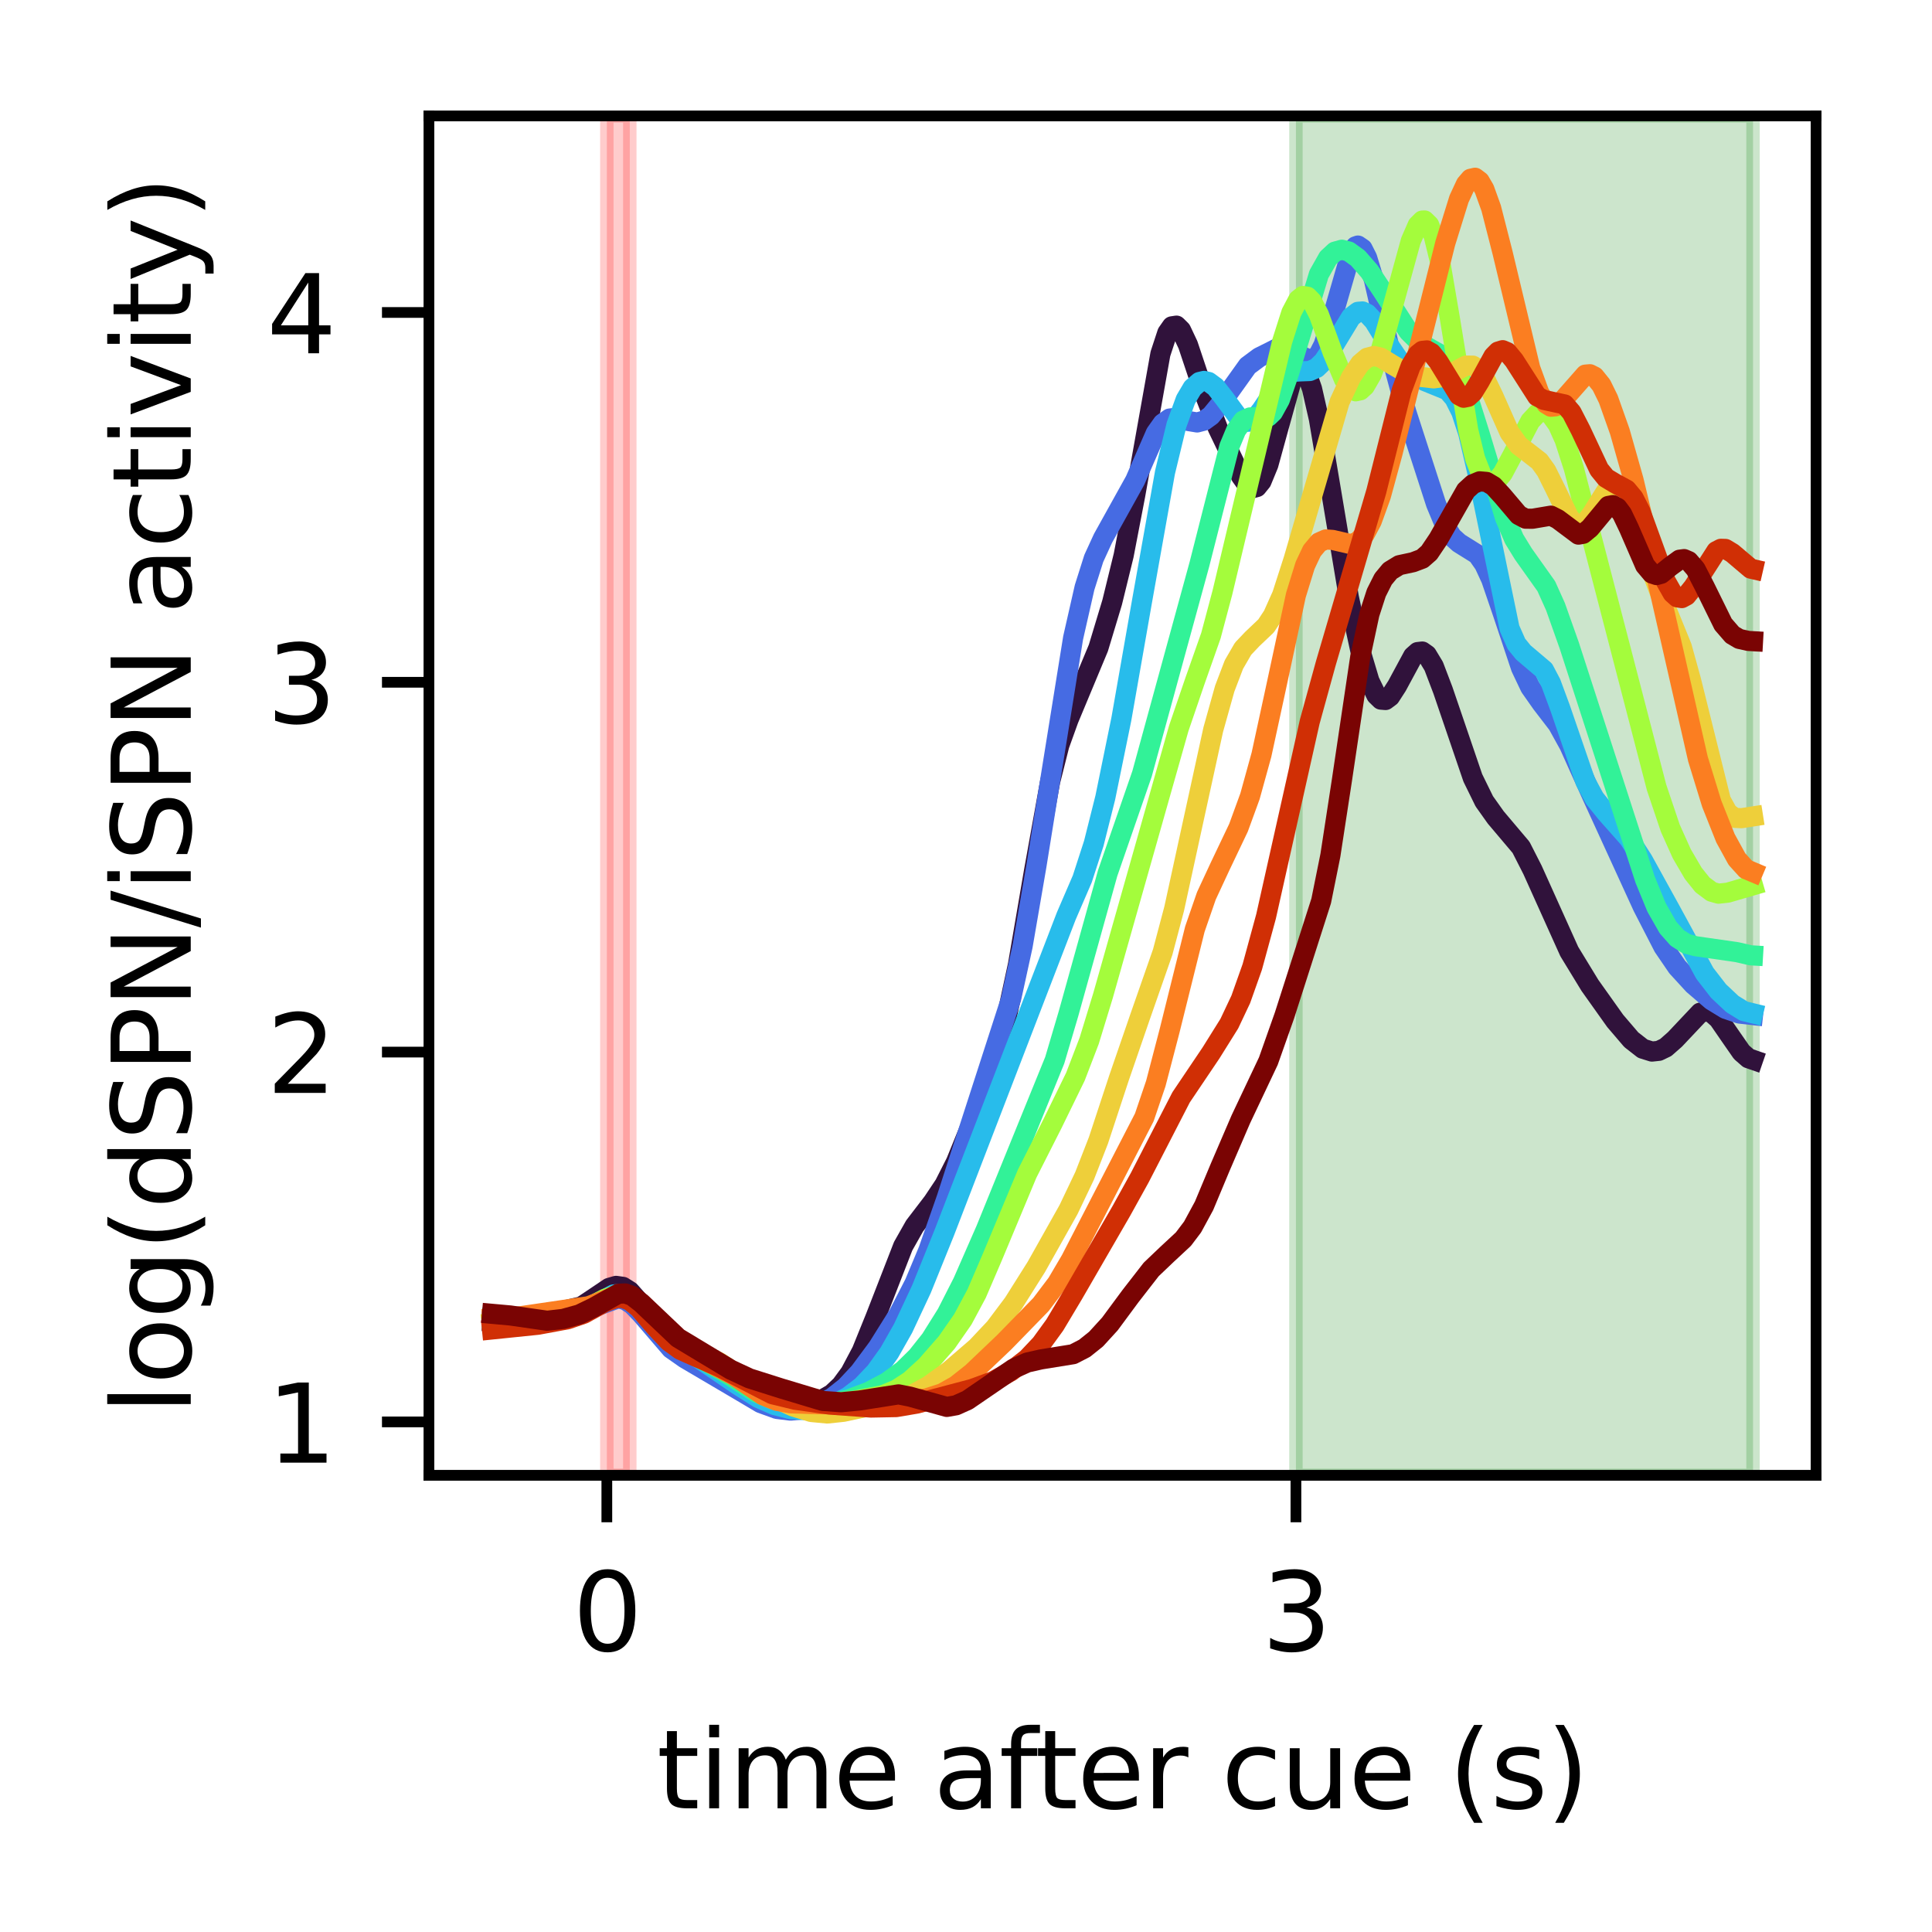 <?xml version="1.0" encoding="utf-8" standalone="no"?>
<!DOCTYPE svg PUBLIC "-//W3C//DTD SVG 1.1//EN"
  "http://www.w3.org/Graphics/SVG/1.1/DTD/svg11.dtd">
<svg xmlns:xlink="http://www.w3.org/1999/xlink" width="144pt" height="144pt" viewBox="0 0 144 144" xmlns="http://www.w3.org/2000/svg" version="1.1">
 <defs>
  <style type="text/css">*{stroke-linejoin: round; stroke-linecap: butt}</style>
 </defs>
 <g id="figure_1">
  <g id="patch_1">
   <path d="M 0 144 
L 144 144 
L 144 0 
L 0 0 
z
" style="fill: #ffffff"/>
  </g>
  <g id="axes_1">
   <g id="patch_2">
    <path d="M 31.97 109.96 
L 135.36 109.96 
L 135.36 8.64 
L 31.97 8.64 
z
" style="fill: #ffffff"/>
   </g>
   <g id="patch_3">
    <path d="M 45.23 109.96 
L 46.942 109.96 
L 46.942 8.64 
L 45.23 8.64 
z
" clip-path="url(#p3ec8c1938f)" style="fill: #ff0000; opacity: 0.2; stroke: #ff0000; stroke-linejoin: miter"/>
   </g>
   <g id="patch_4">
    <path d="M 96.591 109.96 
L 130.66 109.96 
L 130.66 8.64 
L 96.591 8.64 
z
" clip-path="url(#p3ec8c1938f)" style="fill: #008000; opacity: 0.2; stroke: #008000; stroke-linejoin: miter"/>
   </g>
   <g id="matplotlib.axis_1">
    <g id="xtick_1">
     <g id="line2d_1">
      <defs>
       <path id="m1354b259aa" d="M 0 0 
L 0 3.5 
" style="stroke: #000000; stroke-width: 0.8"/>
      </defs>
      <g>
       <use xlink:href="#m1354b259aa" x="45.23" y="109.96" style="stroke: #000000; stroke-width: 0.8"/>
      </g>
     </g>
     <g id="text_1">
      <!-- 0 -->
      <g transform="translate(42.685 123.039) scale(0.08 -0.08)">
       <defs>
        <path id="DejaVuSans-30" d="M 2034 4250 
Q 1547 4250 1301 3770 
Q 1056 3291 1056 2328 
Q 1056 1369 1301 889 
Q 1547 409 2034 409 
Q 2525 409 2770 889 
Q 3016 1369 3016 2328 
Q 3016 3291 2770 3770 
Q 2525 4250 2034 4250 
z
M 2034 4750 
Q 2819 4750 3233 4129 
Q 3647 3509 3647 2328 
Q 3647 1150 3233 529 
Q 2819 -91 2034 -91 
Q 1250 -91 836 529 
Q 422 1150 422 2328 
Q 422 3509 836 4129 
Q 1250 4750 2034 4750 
z
" transform="scale(0.016)"/>
       </defs>
       <use xlink:href="#DejaVuSans-30"/>
      </g>
     </g>
    </g>
    <g id="xtick_2">
     <g id="line2d_2">
      <g>
       <use xlink:href="#m1354b259aa" x="96.591" y="109.96" style="stroke: #000000; stroke-width: 0.8"/>
      </g>
     </g>
     <g id="text_2">
      <!-- 3 -->
      <g transform="translate(94.046 123.039) scale(0.08 -0.08)">
       <defs>
        <path id="DejaVuSans-33" d="M 2597 2516 
Q 3050 2419 3304 2112 
Q 3559 1806 3559 1356 
Q 3559 666 3084 287 
Q 2609 -91 1734 -91 
Q 1441 -91 1130 -33 
Q 819 25 488 141 
L 488 750 
Q 750 597 1062 519 
Q 1375 441 1716 441 
Q 2309 441 2620 675 
Q 2931 909 2931 1356 
Q 2931 1769 2642 2001 
Q 2353 2234 1838 2234 
L 1294 2234 
L 1294 2753 
L 1863 2753 
Q 2328 2753 2575 2939 
Q 2822 3125 2822 3475 
Q 2822 3834 2567 4026 
Q 2313 4219 1838 4219 
Q 1578 4219 1281 4162 
Q 984 4106 628 3988 
L 628 4550 
Q 988 4650 1302 4700 
Q 1616 4750 1894 4750 
Q 2613 4750 3031 4423 
Q 3450 4097 3450 3541 
Q 3450 3153 3228 2886 
Q 3006 2619 2597 2516 
z
" transform="scale(0.016)"/>
       </defs>
       <use xlink:href="#DejaVuSans-33"/>
      </g>
     </g>
    </g>
    <g id="text_3">
     <!-- time after cue (s) -->
     <g transform="translate(48.951 134.781) scale(0.08 -0.08)">
      <defs>
       <path id="DejaVuSans-74" d="M 1172 4494 
L 1172 3500 
L 2356 3500 
L 2356 3053 
L 1172 3053 
L 1172 1153 
Q 1172 725 1289 603 
Q 1406 481 1766 481 
L 2356 481 
L 2356 0 
L 1766 0 
Q 1100 0 847 248 
Q 594 497 594 1153 
L 594 3053 
L 172 3053 
L 172 3500 
L 594 3500 
L 594 4494 
L 1172 4494 
z
" transform="scale(0.016)"/>
       <path id="DejaVuSans-69" d="M 603 3500 
L 1178 3500 
L 1178 0 
L 603 0 
L 603 3500 
z
M 603 4863 
L 1178 4863 
L 1178 4134 
L 603 4134 
L 603 4863 
z
" transform="scale(0.016)"/>
       <path id="DejaVuSans-6d" d="M 3328 2828 
Q 3544 3216 3844 3400 
Q 4144 3584 4550 3584 
Q 5097 3584 5394 3201 
Q 5691 2819 5691 2113 
L 5691 0 
L 5113 0 
L 5113 2094 
Q 5113 2597 4934 2840 
Q 4756 3084 4391 3084 
Q 3944 3084 3684 2787 
Q 3425 2491 3425 1978 
L 3425 0 
L 2847 0 
L 2847 2094 
Q 2847 2600 2669 2842 
Q 2491 3084 2119 3084 
Q 1678 3084 1418 2786 
Q 1159 2488 1159 1978 
L 1159 0 
L 581 0 
L 581 3500 
L 1159 3500 
L 1159 2956 
Q 1356 3278 1631 3431 
Q 1906 3584 2284 3584 
Q 2666 3584 2933 3390 
Q 3200 3197 3328 2828 
z
" transform="scale(0.016)"/>
       <path id="DejaVuSans-65" d="M 3597 1894 
L 3597 1613 
L 953 1613 
Q 991 1019 1311 708 
Q 1631 397 2203 397 
Q 2534 397 2845 478 
Q 3156 559 3463 722 
L 3463 178 
Q 3153 47 2828 -22 
Q 2503 -91 2169 -91 
Q 1331 -91 842 396 
Q 353 884 353 1716 
Q 353 2575 817 3079 
Q 1281 3584 2069 3584 
Q 2775 3584 3186 3129 
Q 3597 2675 3597 1894 
z
M 3022 2063 
Q 3016 2534 2758 2815 
Q 2500 3097 2075 3097 
Q 1594 3097 1305 2825 
Q 1016 2553 972 2059 
L 3022 2063 
z
" transform="scale(0.016)"/>
       <path id="DejaVuSans-20" transform="scale(0.016)"/>
       <path id="DejaVuSans-61" d="M 2194 1759 
Q 1497 1759 1228 1600 
Q 959 1441 959 1056 
Q 959 750 1161 570 
Q 1363 391 1709 391 
Q 2188 391 2477 730 
Q 2766 1069 2766 1631 
L 2766 1759 
L 2194 1759 
z
M 3341 1997 
L 3341 0 
L 2766 0 
L 2766 531 
Q 2569 213 2275 61 
Q 1981 -91 1556 -91 
Q 1019 -91 701 211 
Q 384 513 384 1019 
Q 384 1609 779 1909 
Q 1175 2209 1959 2209 
L 2766 2209 
L 2766 2266 
Q 2766 2663 2505 2880 
Q 2244 3097 1772 3097 
Q 1472 3097 1187 3025 
Q 903 2953 641 2809 
L 641 3341 
Q 956 3463 1253 3523 
Q 1550 3584 1831 3584 
Q 2591 3584 2966 3190 
Q 3341 2797 3341 1997 
z
" transform="scale(0.016)"/>
       <path id="DejaVuSans-66" d="M 2375 4863 
L 2375 4384 
L 1825 4384 
Q 1516 4384 1395 4259 
Q 1275 4134 1275 3809 
L 1275 3500 
L 2222 3500 
L 2222 3053 
L 1275 3053 
L 1275 0 
L 697 0 
L 697 3053 
L 147 3053 
L 147 3500 
L 697 3500 
L 697 3744 
Q 697 4328 969 4595 
Q 1241 4863 1831 4863 
L 2375 4863 
z
" transform="scale(0.016)"/>
       <path id="DejaVuSans-72" d="M 2631 2963 
Q 2534 3019 2420 3045 
Q 2306 3072 2169 3072 
Q 1681 3072 1420 2755 
Q 1159 2438 1159 1844 
L 1159 0 
L 581 0 
L 581 3500 
L 1159 3500 
L 1159 2956 
Q 1341 3275 1631 3429 
Q 1922 3584 2338 3584 
Q 2397 3584 2469 3576 
Q 2541 3569 2628 3553 
L 2631 2963 
z
" transform="scale(0.016)"/>
       <path id="DejaVuSans-63" d="M 3122 3366 
L 3122 2828 
Q 2878 2963 2633 3030 
Q 2388 3097 2138 3097 
Q 1578 3097 1268 2742 
Q 959 2388 959 1747 
Q 959 1106 1268 751 
Q 1578 397 2138 397 
Q 2388 397 2633 464 
Q 2878 531 3122 666 
L 3122 134 
Q 2881 22 2623 -34 
Q 2366 -91 2075 -91 
Q 1284 -91 818 406 
Q 353 903 353 1747 
Q 353 2603 823 3093 
Q 1294 3584 2113 3584 
Q 2378 3584 2631 3529 
Q 2884 3475 3122 3366 
z
" transform="scale(0.016)"/>
       <path id="DejaVuSans-75" d="M 544 1381 
L 544 3500 
L 1119 3500 
L 1119 1403 
Q 1119 906 1312 657 
Q 1506 409 1894 409 
Q 2359 409 2629 706 
Q 2900 1003 2900 1516 
L 2900 3500 
L 3475 3500 
L 3475 0 
L 2900 0 
L 2900 538 
Q 2691 219 2414 64 
Q 2138 -91 1772 -91 
Q 1169 -91 856 284 
Q 544 659 544 1381 
z
M 1991 3584 
L 1991 3584 
z
" transform="scale(0.016)"/>
       <path id="DejaVuSans-28" d="M 1984 4856 
Q 1566 4138 1362 3434 
Q 1159 2731 1159 2009 
Q 1159 1288 1364 580 
Q 1569 -128 1984 -844 
L 1484 -844 
Q 1016 -109 783 600 
Q 550 1309 550 2009 
Q 550 2706 781 3412 
Q 1013 4119 1484 4856 
L 1984 4856 
z
" transform="scale(0.016)"/>
       <path id="DejaVuSans-73" d="M 2834 3397 
L 2834 2853 
Q 2591 2978 2328 3040 
Q 2066 3103 1784 3103 
Q 1356 3103 1142 2972 
Q 928 2841 928 2578 
Q 928 2378 1081 2264 
Q 1234 2150 1697 2047 
L 1894 2003 
Q 2506 1872 2764 1633 
Q 3022 1394 3022 966 
Q 3022 478 2636 193 
Q 2250 -91 1575 -91 
Q 1294 -91 989 -36 
Q 684 19 347 128 
L 347 722 
Q 666 556 975 473 
Q 1284 391 1588 391 
Q 1994 391 2212 530 
Q 2431 669 2431 922 
Q 2431 1156 2273 1281 
Q 2116 1406 1581 1522 
L 1381 1569 
Q 847 1681 609 1914 
Q 372 2147 372 2553 
Q 372 3047 722 3315 
Q 1072 3584 1716 3584 
Q 2034 3584 2315 3537 
Q 2597 3491 2834 3397 
z
" transform="scale(0.016)"/>
       <path id="DejaVuSans-29" d="M 513 4856 
L 1013 4856 
Q 1481 4119 1714 3412 
Q 1947 2706 1947 2009 
Q 1947 1309 1714 600 
Q 1481 -109 1013 -844 
L 513 -844 
Q 928 -128 1133 580 
Q 1338 1288 1338 2009 
Q 1338 2731 1133 3434 
Q 928 4138 513 4856 
z
" transform="scale(0.016)"/>
      </defs>
      <use xlink:href="#DejaVuSans-74"/>
      <use xlink:href="#DejaVuSans-69" transform="translate(39.209 0)"/>
      <use xlink:href="#DejaVuSans-6d" transform="translate(66.992 0)"/>
      <use xlink:href="#DejaVuSans-65" transform="translate(164.404 0)"/>
      <use xlink:href="#DejaVuSans-20" transform="translate(225.928 0)"/>
      <use xlink:href="#DejaVuSans-61" transform="translate(257.715 0)"/>
      <use xlink:href="#DejaVuSans-66" transform="translate(318.994 0)"/>
      <use xlink:href="#DejaVuSans-74" transform="translate(352.449 0)"/>
      <use xlink:href="#DejaVuSans-65" transform="translate(391.658 0)"/>
      <use xlink:href="#DejaVuSans-72" transform="translate(453.182 0)"/>
      <use xlink:href="#DejaVuSans-20" transform="translate(494.295 0)"/>
      <use xlink:href="#DejaVuSans-63" transform="translate(526.082 0)"/>
      <use xlink:href="#DejaVuSans-75" transform="translate(581.062 0)"/>
      <use xlink:href="#DejaVuSans-65" transform="translate(644.441 0)"/>
      <use xlink:href="#DejaVuSans-20" transform="translate(705.965 0)"/>
      <use xlink:href="#DejaVuSans-28" transform="translate(737.752 0)"/>
      <use xlink:href="#DejaVuSans-73" transform="translate(776.766 0)"/>
      <use xlink:href="#DejaVuSans-29" transform="translate(828.865 0)"/>
     </g>
    </g>
   </g>
   <g id="matplotlib.axis_2">
    <g id="ytick_1">
     <g id="line2d_3">
      <defs>
       <path id="m56792e6df4" d="M 0 0 
L -3.5 0 
" style="stroke: #000000; stroke-width: 0.8"/>
      </defs>
      <g>
       <use xlink:href="#m56792e6df4" x="31.97" y="105.979" style="stroke: #000000; stroke-width: 0.8"/>
      </g>
     </g>
     <g id="text_4">
      <!-- 1 -->
      <g transform="translate(19.88 109.019) scale(0.08 -0.08)">
       <defs>
        <path id="DejaVuSans-31" d="M 794 531 
L 1825 531 
L 1825 4091 
L 703 3866 
L 703 4441 
L 1819 4666 
L 2450 4666 
L 2450 531 
L 3481 531 
L 3481 0 
L 794 0 
L 794 531 
z
" transform="scale(0.016)"/>
       </defs>
       <use xlink:href="#DejaVuSans-31"/>
      </g>
     </g>
    </g>
    <g id="ytick_2">
     <g id="line2d_4">
      <g>
       <use xlink:href="#m56792e6df4" x="31.97" y="78.416" style="stroke: #000000; stroke-width: 0.8"/>
      </g>
     </g>
     <g id="text_5">
      <!-- 2 -->
      <g transform="translate(19.88 81.456) scale(0.08 -0.08)">
       <defs>
        <path id="DejaVuSans-32" d="M 1228 531 
L 3431 531 
L 3431 0 
L 469 0 
L 469 531 
Q 828 903 1448 1529 
Q 2069 2156 2228 2338 
Q 2531 2678 2651 2914 
Q 2772 3150 2772 3378 
Q 2772 3750 2511 3984 
Q 2250 4219 1831 4219 
Q 1534 4219 1204 4116 
Q 875 4013 500 3803 
L 500 4441 
Q 881 4594 1212 4672 
Q 1544 4750 1819 4750 
Q 2544 4750 2975 4387 
Q 3406 4025 3406 3419 
Q 3406 3131 3298 2873 
Q 3191 2616 2906 2266 
Q 2828 2175 2409 1742 
Q 1991 1309 1228 531 
z
" transform="scale(0.016)"/>
       </defs>
       <use xlink:href="#DejaVuSans-32"/>
      </g>
     </g>
    </g>
    <g id="ytick_3">
     <g id="line2d_5">
      <g>
       <use xlink:href="#m56792e6df4" x="31.97" y="50.853" style="stroke: #000000; stroke-width: 0.8"/>
      </g>
     </g>
     <g id="text_6">
      <!-- 3 -->
      <g transform="translate(19.88 53.892) scale(0.08 -0.08)">
       <use xlink:href="#DejaVuSans-33"/>
      </g>
     </g>
    </g>
    <g id="ytick_4">
     <g id="line2d_6">
      <g>
       <use xlink:href="#m56792e6df4" x="31.97" y="23.29" style="stroke: #000000; stroke-width: 0.8"/>
      </g>
     </g>
     <g id="text_7">
      <!-- 4 -->
      <g transform="translate(19.88 26.329) scale(0.08 -0.08)">
       <defs>
        <path id="DejaVuSans-34" d="M 2419 4116 
L 825 1625 
L 2419 1625 
L 2419 4116 
z
M 2253 4666 
L 3047 4666 
L 3047 1625 
L 3713 1625 
L 3713 1100 
L 3047 1100 
L 3047 0 
L 2419 0 
L 2419 1100 
L 313 1100 
L 313 1709 
L 2253 4666 
z
" transform="scale(0.016)"/>
       </defs>
       <use xlink:href="#DejaVuSans-34"/>
      </g>
     </g>
    </g>
    <g id="text_8">
     <!-- log(dSPN/iSPN activity) -->
     <g transform="translate(14.216 105.421) rotate(-90) scale(0.08 -0.08)">
      <defs>
       <path id="DejaVuSans-6c" d="M 603 4863 
L 1178 4863 
L 1178 0 
L 603 0 
L 603 4863 
z
" transform="scale(0.016)"/>
       <path id="DejaVuSans-6f" d="M 1959 3097 
Q 1497 3097 1228 2736 
Q 959 2375 959 1747 
Q 959 1119 1226 758 
Q 1494 397 1959 397 
Q 2419 397 2687 759 
Q 2956 1122 2956 1747 
Q 2956 2369 2687 2733 
Q 2419 3097 1959 3097 
z
M 1959 3584 
Q 2709 3584 3137 3096 
Q 3566 2609 3566 1747 
Q 3566 888 3137 398 
Q 2709 -91 1959 -91 
Q 1206 -91 779 398 
Q 353 888 353 1747 
Q 353 2609 779 3096 
Q 1206 3584 1959 3584 
z
" transform="scale(0.016)"/>
       <path id="DejaVuSans-67" d="M 2906 1791 
Q 2906 2416 2648 2759 
Q 2391 3103 1925 3103 
Q 1463 3103 1205 2759 
Q 947 2416 947 1791 
Q 947 1169 1205 825 
Q 1463 481 1925 481 
Q 2391 481 2648 825 
Q 2906 1169 2906 1791 
z
M 3481 434 
Q 3481 -459 3084 -895 
Q 2688 -1331 1869 -1331 
Q 1566 -1331 1297 -1286 
Q 1028 -1241 775 -1147 
L 775 -588 
Q 1028 -725 1275 -790 
Q 1522 -856 1778 -856 
Q 2344 -856 2625 -561 
Q 2906 -266 2906 331 
L 2906 616 
Q 2728 306 2450 153 
Q 2172 0 1784 0 
Q 1141 0 747 490 
Q 353 981 353 1791 
Q 353 2603 747 3093 
Q 1141 3584 1784 3584 
Q 2172 3584 2450 3431 
Q 2728 3278 2906 2969 
L 2906 3500 
L 3481 3500 
L 3481 434 
z
" transform="scale(0.016)"/>
       <path id="DejaVuSans-64" d="M 2906 2969 
L 2906 4863 
L 3481 4863 
L 3481 0 
L 2906 0 
L 2906 525 
Q 2725 213 2448 61 
Q 2172 -91 1784 -91 
Q 1150 -91 751 415 
Q 353 922 353 1747 
Q 353 2572 751 3078 
Q 1150 3584 1784 3584 
Q 2172 3584 2448 3432 
Q 2725 3281 2906 2969 
z
M 947 1747 
Q 947 1113 1208 752 
Q 1469 391 1925 391 
Q 2381 391 2643 752 
Q 2906 1113 2906 1747 
Q 2906 2381 2643 2742 
Q 2381 3103 1925 3103 
Q 1469 3103 1208 2742 
Q 947 2381 947 1747 
z
" transform="scale(0.016)"/>
       <path id="DejaVuSans-53" d="M 3425 4513 
L 3425 3897 
Q 3066 4069 2747 4153 
Q 2428 4238 2131 4238 
Q 1616 4238 1336 4038 
Q 1056 3838 1056 3469 
Q 1056 3159 1242 3001 
Q 1428 2844 1947 2747 
L 2328 2669 
Q 3034 2534 3370 2195 
Q 3706 1856 3706 1288 
Q 3706 609 3251 259 
Q 2797 -91 1919 -91 
Q 1588 -91 1214 -16 
Q 841 59 441 206 
L 441 856 
Q 825 641 1194 531 
Q 1563 422 1919 422 
Q 2459 422 2753 634 
Q 3047 847 3047 1241 
Q 3047 1584 2836 1778 
Q 2625 1972 2144 2069 
L 1759 2144 
Q 1053 2284 737 2584 
Q 422 2884 422 3419 
Q 422 4038 858 4394 
Q 1294 4750 2059 4750 
Q 2388 4750 2728 4690 
Q 3069 4631 3425 4513 
z
" transform="scale(0.016)"/>
       <path id="DejaVuSans-50" d="M 1259 4147 
L 1259 2394 
L 2053 2394 
Q 2494 2394 2734 2622 
Q 2975 2850 2975 3272 
Q 2975 3691 2734 3919 
Q 2494 4147 2053 4147 
L 1259 4147 
z
M 628 4666 
L 2053 4666 
Q 2838 4666 3239 4311 
Q 3641 3956 3641 3272 
Q 3641 2581 3239 2228 
Q 2838 1875 2053 1875 
L 1259 1875 
L 1259 0 
L 628 0 
L 628 4666 
z
" transform="scale(0.016)"/>
       <path id="DejaVuSans-4e" d="M 628 4666 
L 1478 4666 
L 3547 763 
L 3547 4666 
L 4159 4666 
L 4159 0 
L 3309 0 
L 1241 3903 
L 1241 0 
L 628 0 
L 628 4666 
z
" transform="scale(0.016)"/>
       <path id="DejaVuSans-2f" d="M 1625 4666 
L 2156 4666 
L 531 -594 
L 0 -594 
L 1625 4666 
z
" transform="scale(0.016)"/>
       <path id="DejaVuSans-76" d="M 191 3500 
L 800 3500 
L 1894 563 
L 2988 3500 
L 3597 3500 
L 2284 0 
L 1503 0 
L 191 3500 
z
" transform="scale(0.016)"/>
       <path id="DejaVuSans-79" d="M 2059 -325 
Q 1816 -950 1584 -1140 
Q 1353 -1331 966 -1331 
L 506 -1331 
L 506 -850 
L 844 -850 
Q 1081 -850 1212 -737 
Q 1344 -625 1503 -206 
L 1606 56 
L 191 3500 
L 800 3500 
L 1894 763 
L 2988 3500 
L 3597 3500 
L 2059 -325 
z
" transform="scale(0.016)"/>
      </defs>
      <use xlink:href="#DejaVuSans-6c"/>
      <use xlink:href="#DejaVuSans-6f" transform="translate(27.783 0)"/>
      <use xlink:href="#DejaVuSans-67" transform="translate(88.965 0)"/>
      <use xlink:href="#DejaVuSans-28" transform="translate(152.441 0)"/>
      <use xlink:href="#DejaVuSans-64" transform="translate(191.455 0)"/>
      <use xlink:href="#DejaVuSans-53" transform="translate(254.932 0)"/>
      <use xlink:href="#DejaVuSans-50" transform="translate(318.408 0)"/>
      <use xlink:href="#DejaVuSans-4e" transform="translate(378.711 0)"/>
      <use xlink:href="#DejaVuSans-2f" transform="translate(453.516 0)"/>
      <use xlink:href="#DejaVuSans-69" transform="translate(487.207 0)"/>
      <use xlink:href="#DejaVuSans-53" transform="translate(514.99 0)"/>
      <use xlink:href="#DejaVuSans-50" transform="translate(578.467 0)"/>
      <use xlink:href="#DejaVuSans-4e" transform="translate(638.77 0)"/>
      <use xlink:href="#DejaVuSans-20" transform="translate(713.574 0)"/>
      <use xlink:href="#DejaVuSans-61" transform="translate(745.361 0)"/>
      <use xlink:href="#DejaVuSans-63" transform="translate(806.641 0)"/>
      <use xlink:href="#DejaVuSans-74" transform="translate(861.621 0)"/>
      <use xlink:href="#DejaVuSans-69" transform="translate(900.83 0)"/>
      <use xlink:href="#DejaVuSans-76" transform="translate(928.613 0)"/>
      <use xlink:href="#DejaVuSans-69" transform="translate(987.793 0)"/>
      <use xlink:href="#DejaVuSans-74" transform="translate(1015.576 0)"/>
      <use xlink:href="#DejaVuSans-79" transform="translate(1054.785 0)"/>
      <use xlink:href="#DejaVuSans-29" transform="translate(1113.965 0)"/>
     </g>
    </g>
   </g>
   <g id="line2d_7">
    <path d="M 36.67 98.476 
L 38.039 98.511 
L 39.409 98.295 
L 43.346 97.371 
L 44.374 96.684 
L 45.401 95.993 
L 45.915 95.841 
L 46.428 95.913 
L 46.942 96.236 
L 47.627 97.009 
L 50.023 100.193 
L 50.879 100.758 
L 52.078 101.193 
L 53.276 101.696 
L 54.304 102.378 
L 56.872 104.229 
L 57.899 104.587 
L 59.097 104.722 
L 60.296 104.635 
L 61.152 104.391 
L 62.008 103.896 
L 62.693 103.249 
L 63.377 102.318 
L 64.233 100.704 
L 65.261 98.165 
L 67.315 92.885 
L 68.171 91.372 
L 69.541 89.582 
L 70.397 88.299 
L 71.253 86.609 
L 72.451 83.669 
L 74.163 78.89 
L 75.019 75.863 
L 75.875 71.888 
L 77.074 64.889 
L 78.272 58.251 
L 78.957 55.537 
L 79.642 53.633 
L 81.867 48.295 
L 82.895 44.889 
L 83.751 41.395 
L 84.607 36.941 
L 86.49 26.375 
L 87.003 24.813 
L 87.346 24.323 
L 87.688 24.271 
L 88.031 24.613 
L 88.544 25.7 
L 89.743 29.284 
L 90.77 31.911 
L 92.482 35.473 
L 92.996 36.192 
L 93.338 36.394 
L 93.68 36.302 
L 94.023 35.879 
L 94.536 34.634 
L 95.221 32.145 
L 96.248 28.449 
L 96.591 27.742 
L 96.933 27.473 
L 97.105 27.522 
L 97.447 28 
L 97.789 28.971 
L 98.303 31.227 
L 99.159 36.296 
L 100.529 44.488 
L 101.385 48.466 
L 102.069 50.76 
L 102.583 51.813 
L 102.925 52.146 
L 103.268 52.175 
L 103.61 51.92 
L 104.124 51.124 
L 105.322 48.905 
L 105.665 48.601 
L 106.007 48.562 
L 106.35 48.804 
L 106.863 49.653 
L 107.548 51.451 
L 109.774 57.977 
L 110.63 59.723 
L 111.486 60.928 
L 113.369 63.156 
L 114.225 64.837 
L 116.964 70.92 
L 118.505 73.446 
L 120.388 76.094 
L 121.587 77.496 
L 122.443 78.164 
L 123.127 78.378 
L 123.641 78.323 
L 124.155 78.076 
L 124.84 77.474 
L 126.723 75.478 
L 127.236 75.375 
L 127.579 75.497 
L 128.092 75.954 
L 128.948 77.197 
L 129.804 78.429 
L 130.318 78.878 
L 130.66 78.996 
L 130.66 78.996 
" clip-path="url(#p3ec8c1938f)" style="fill: none; stroke: #30123b; stroke-width: 1.5; stroke-linecap: square"/>
   </g>
   <g id="line2d_8">
    <path d="M 36.67 98.393 
L 38.553 98.303 
L 43.689 97.628 
L 46.086 96.766 
L 46.599 96.899 
L 47.113 97.231 
L 47.798 97.935 
L 50.023 100.528 
L 51.051 101.247 
L 54.988 103.564 
L 56.7 104.578 
L 57.899 105.012 
L 58.926 105.139 
L 59.953 105.043 
L 60.98 104.733 
L 62.008 104.191 
L 63.035 103.378 
L 64.062 102.278 
L 65.432 100.433 
L 66.973 97.97 
L 68.171 95.642 
L 69.198 93.184 
L 70.568 89.272 
L 75.362 74.441 
L 76.218 70.524 
L 77.245 64.562 
L 79.984 47.545 
L 80.84 43.78 
L 81.525 41.619 
L 82.21 40.127 
L 84.607 35.811 
L 86.147 32.284 
L 86.661 31.562 
L 87.175 31.196 
L 87.688 31.136 
L 88.544 31.376 
L 89.229 31.488 
L 89.743 31.353 
L 90.256 30.98 
L 90.941 30.146 
L 92.996 27.272 
L 93.852 26.635 
L 95.221 25.95 
L 95.735 25.867 
L 96.248 25.997 
L 97.105 26.582 
L 97.618 26.817 
L 97.961 26.74 
L 98.303 26.386 
L 98.645 25.716 
L 99.159 24.158 
L 100.7 18.819 
L 101.042 18.36 
L 101.213 18.302 
L 101.556 18.536 
L 101.898 19.213 
L 102.412 20.9 
L 103.781 26.88 
L 104.809 30.684 
L 107.034 37.558 
L 107.719 39.2 
L 108.233 40.01 
L 108.746 40.474 
L 110.116 41.328 
L 110.63 42.063 
L 111.143 43.174 
L 111.999 45.675 
L 113.369 49.777 
L 114.054 51.218 
L 114.91 52.435 
L 116.108 53.994 
L 116.964 55.544 
L 118.676 59.35 
L 122.443 67.578 
L 123.984 70.574 
L 125.011 72.078 
L 126.209 73.386 
L 127.579 74.563 
L 128.606 75.192 
L 129.633 75.543 
L 130.66 75.658 
L 130.66 75.658 
" clip-path="url(#p3ec8c1938f)" style="fill: none; stroke: #466be3; stroke-width: 1.5; stroke-linecap: square"/>
   </g>
   <g id="line2d_9">
    <path d="M 36.67 98.27 
L 39.922 98.369 
L 41.806 98.181 
L 43.004 97.869 
L 44.031 97.375 
L 45.743 96.479 
L 46.257 96.431 
L 46.771 96.569 
L 47.455 97.039 
L 48.483 98.141 
L 50.023 99.768 
L 51.222 100.662 
L 54.988 103.225 
L 56.529 104.2 
L 57.728 104.725 
L 58.926 105.028 
L 60.124 105.11 
L 61.152 104.983 
L 62.179 104.655 
L 63.206 104.112 
L 64.233 103.327 
L 65.261 102.248 
L 66.288 100.814 
L 67.315 99 
L 68.685 96.071 
L 70.397 91.837 
L 79.471 68.281 
L 80.669 65.504 
L 81.525 62.862 
L 82.381 59.453 
L 83.579 53.597 
L 85.12 44.81 
L 86.832 35.21 
L 87.688 31.675 
L 88.373 29.785 
L 88.887 28.915 
L 89.4 28.471 
L 89.743 28.39 
L 90.085 28.468 
L 90.599 28.849 
L 91.284 29.727 
L 92.311 31.123 
L 92.824 31.446 
L 93.167 31.425 
L 93.509 31.205 
L 94.023 30.557 
L 95.735 27.997 
L 96.248 27.723 
L 96.933 27.68 
L 97.618 27.654 
L 98.132 27.426 
L 98.645 26.929 
L 99.33 25.887 
L 100.7 23.633 
L 101.213 23.241 
L 101.556 23.214 
L 101.898 23.379 
L 102.412 23.932 
L 103.439 25.605 
L 104.466 27.116 
L 105.322 27.934 
L 106.178 28.397 
L 107.89 29.095 
L 108.404 29.689 
L 108.918 30.715 
L 109.431 32.283 
L 110.116 35.239 
L 112.513 46.835 
L 113.026 47.996 
L 113.54 48.629 
L 115.081 49.936 
L 115.595 50.912 
L 116.279 52.76 
L 118.163 58.242 
L 118.847 59.505 
L 119.703 60.569 
L 121.415 62.503 
L 122.443 64.103 
L 124.497 67.826 
L 127.065 72.544 
L 128.092 73.87 
L 129.12 74.835 
L 129.976 75.363 
L 130.66 75.53 
L 130.66 75.53 
" clip-path="url(#p3ec8c1938f)" style="fill: none; stroke: #28bceb; stroke-width: 1.5; stroke-linecap: square"/>
   </g>
   <g id="line2d_10">
    <path d="M 36.67 98.239 
L 40.094 98.358 
L 42.148 98.134 
L 43.346 97.809 
L 44.545 97.221 
L 45.743 96.671 
L 46.428 96.646 
L 46.942 96.842 
L 47.627 97.379 
L 48.996 98.914 
L 50.023 99.91 
L 51.051 100.588 
L 54.132 102.356 
L 56.358 103.79 
L 57.556 104.294 
L 58.926 104.615 
L 60.467 104.739 
L 61.837 104.634 
L 63.206 104.316 
L 64.747 103.741 
L 66.117 103.015 
L 67.315 102.133 
L 68.342 101.124 
L 69.369 99.831 
L 70.568 97.916 
L 71.766 95.563 
L 73.478 91.652 
L 78.614 79.024 
L 79.642 75.549 
L 82.552 65.099 
L 85.12 57.676 
L 89.4 42.047 
L 91.626 33.29 
L 92.14 32.054 
L 92.653 31.349 
L 93.167 31.113 
L 94.536 31.047 
L 94.879 30.72 
L 95.392 29.792 
L 96.077 27.804 
L 98.303 20.443 
L 98.988 19.229 
L 99.501 18.755 
L 100.015 18.613 
L 100.529 18.744 
L 101.213 19.239 
L 102.069 20.223 
L 103.097 21.775 
L 104.98 24.706 
L 105.836 25.556 
L 106.692 26.047 
L 107.719 26.616 
L 108.233 27.155 
L 108.746 27.996 
L 109.431 29.633 
L 110.287 32.347 
L 112.17 38.579 
L 112.855 40.17 
L 113.54 41.284 
L 115.252 43.694 
L 115.937 45.218 
L 116.964 48.113 
L 121.244 61.339 
L 122.614 65.555 
L 123.47 67.636 
L 124.326 69.135 
L 125.011 69.907 
L 125.696 70.343 
L 126.38 70.525 
L 129.462 70.968 
L 130.489 71.204 
L 130.66 71.214 
L 130.66 71.214 
" clip-path="url(#p3ec8c1938f)" style="fill: none; stroke: #32f298; stroke-width: 1.5; stroke-linecap: square"/>
   </g>
   <g id="line2d_11">
    <path d="M 36.67 98.596 
L 40.436 98.038 
L 42.49 97.933 
L 43.518 97.624 
L 45.059 96.821 
L 45.915 96.53 
L 46.428 96.547 
L 46.942 96.746 
L 47.627 97.273 
L 50.708 100.165 
L 52.42 100.994 
L 54.132 101.949 
L 57.556 103.953 
L 58.926 104.491 
L 60.124 104.722 
L 61.323 104.716 
L 63.72 104.394 
L 65.774 103.997 
L 66.801 103.581 
L 67.829 102.91 
L 69.027 101.815 
L 70.568 100.054 
L 71.766 98.333 
L 72.794 96.415 
L 73.992 93.626 
L 76.56 87.474 
L 78.443 83.756 
L 80.155 80.25 
L 81.183 77.571 
L 82.21 74.215 
L 87.859 54.282 
L 89.058 50.774 
L 90.256 47.373 
L 91.112 44.161 
L 95.564 25.453 
L 96.248 23.306 
L 96.762 22.332 
L 97.105 22.063 
L 97.447 22.114 
L 97.789 22.464 
L 98.303 23.453 
L 99.33 26.273 
L 100.186 28.311 
L 100.7 28.997 
L 101.042 29.166 
L 101.385 29.093 
L 101.727 28.781 
L 102.241 27.896 
L 102.925 26.05 
L 103.953 22.32 
L 105.151 17.959 
L 105.665 16.782 
L 106.007 16.441 
L 106.178 16.432 
L 106.521 16.768 
L 106.863 17.595 
L 107.377 19.704 
L 108.062 23.716 
L 109.431 32.065 
L 109.945 34.178 
L 110.458 35.483 
L 110.801 35.919 
L 111.143 36.045 
L 111.486 35.904 
L 111.999 35.296 
L 112.684 34.016 
L 114.054 31.394 
L 114.567 30.842 
L 114.91 30.684 
L 115.252 30.713 
L 115.595 30.938 
L 116.108 31.647 
L 116.622 32.793 
L 117.307 34.915 
L 118.676 40.229 
L 123.47 58.689 
L 124.497 61.735 
L 125.353 63.638 
L 126.209 65.101 
L 126.894 65.954 
L 127.579 66.466 
L 128.092 66.61 
L 128.777 66.534 
L 130.66 65.985 
L 130.66 65.985 
" clip-path="url(#p3ec8c1938f)" style="fill: none; stroke: #a4fc3c; stroke-width: 1.5; stroke-linecap: square"/>
   </g>
   <g id="line2d_12">
    <path d="M 36.67 98.626 
L 38.724 98.372 
L 42.49 98.174 
L 43.518 97.748 
L 46.086 96.484 
L 46.599 96.539 
L 47.113 96.781 
L 47.798 97.361 
L 50.366 99.915 
L 51.393 100.457 
L 53.619 101.543 
L 55.673 102.928 
L 57.556 104.108 
L 59.097 104.826 
L 60.467 105.242 
L 61.665 105.355 
L 62.864 105.227 
L 66.63 104.421 
L 68 103.945 
L 69.198 103.298 
L 70.739 102.19 
L 72.794 100.421 
L 74.163 98.965 
L 75.533 97.141 
L 77.245 94.424 
L 79.642 90.156 
L 80.84 87.641 
L 81.867 85.009 
L 83.408 80.331 
L 84.949 75.859 
L 86.661 70.958 
L 87.517 67.728 
L 88.716 62.221 
L 90.428 54.382 
L 91.284 51.326 
L 91.968 49.532 
L 92.653 48.351 
L 93.338 47.629 
L 94.365 46.653 
L 94.879 45.875 
L 95.564 44.342 
L 96.42 41.685 
L 99.844 29.957 
L 100.7 28.116 
L 101.385 27.099 
L 101.898 26.666 
L 102.412 26.533 
L 102.925 26.661 
L 103.781 27.188 
L 104.809 27.779 
L 105.836 28.087 
L 106.863 28.202 
L 107.548 28.105 
L 108.233 27.797 
L 109.26 27.251 
L 109.774 27.252 
L 110.116 27.458 
L 110.63 28.117 
L 111.314 29.538 
L 112.513 32.238 
L 113.198 33.195 
L 113.882 33.717 
L 114.739 34.382 
L 115.252 35.095 
L 115.937 36.472 
L 116.964 38.594 
L 117.478 39.126 
L 117.82 39.163 
L 118.163 38.949 
L 118.676 38.257 
L 119.703 36.617 
L 120.046 36.338 
L 120.388 36.304 
L 120.731 36.538 
L 121.073 37.032 
L 121.587 38.179 
L 122.785 41.721 
L 123.812 44.433 
L 125.353 48.224 
L 126.038 50.701 
L 128.264 59.651 
L 128.777 60.579 
L 129.291 60.959 
L 129.804 60.984 
L 130.66 60.851 
L 130.66 60.851 
" clip-path="url(#p3ec8c1938f)" style="fill: none; stroke: #eecf3a; stroke-width: 1.5; stroke-linecap: square"/>
   </g>
   <g id="line2d_13">
    <path d="M 36.67 98.281 
L 38.039 98.216 
L 43.86 97.36 
L 46.086 96.522 
L 46.599 96.617 
L 47.113 96.909 
L 47.798 97.562 
L 50.023 99.996 
L 50.879 100.541 
L 54.646 102.495 
L 56.872 103.997 
L 57.899 104.411 
L 58.926 104.597 
L 60.98 104.662 
L 64.747 104.665 
L 69.027 104.237 
L 70.225 103.85 
L 71.253 103.272 
L 72.451 102.325 
L 74.848 100.043 
L 77.587 97.232 
L 78.786 95.645 
L 79.813 93.9 
L 85.291 83.279 
L 86.147 80.76 
L 87.175 76.827 
L 89.058 69.254 
L 89.914 66.778 
L 90.941 64.569 
L 92.311 61.694 
L 93.167 59.349 
L 94.023 56.25 
L 95.05 51.516 
L 96.591 44.35 
L 97.276 42.138 
L 97.789 41.053 
L 98.303 40.436 
L 98.817 40.206 
L 99.33 40.244 
L 100.7 40.562 
L 101.213 40.357 
L 101.727 39.802 
L 102.241 38.844 
L 102.925 36.954 
L 103.781 33.813 
L 107.719 18.139 
L 108.746 14.831 
L 109.26 13.725 
L 109.602 13.327 
L 109.945 13.248 
L 110.287 13.506 
L 110.63 14.093 
L 111.143 15.513 
L 111.999 18.861 
L 114.054 27.438 
L 114.739 29.313 
L 115.252 30.105 
L 115.595 30.315 
L 115.937 30.283 
L 116.451 29.868 
L 118.163 27.922 
L 118.505 27.893 
L 118.847 28.066 
L 119.361 28.704 
L 119.875 29.749 
L 120.731 32.165 
L 121.758 35.789 
L 123.127 41.527 
L 126.552 56.559 
L 127.579 59.898 
L 128.606 62.476 
L 129.462 64.034 
L 130.147 64.79 
L 130.66 65.006 
L 130.66 65.006 
" clip-path="url(#p3ec8c1938f)" style="fill: none; stroke: #fb7e21; stroke-width: 1.5; stroke-linecap: square"/>
   </g>
   <g id="line2d_14">
    <path d="M 36.67 99.09 
L 40.094 98.739 
L 42.319 98.328 
L 43.518 97.917 
L 45.059 97.068 
L 45.915 96.743 
L 46.428 96.745 
L 46.942 96.942 
L 47.627 97.49 
L 48.825 98.886 
L 49.852 99.983 
L 50.708 100.607 
L 51.907 101.143 
L 53.619 101.889 
L 57.556 103.915 
L 59.268 104.331 
L 61.837 104.69 
L 64.918 104.911 
L 66.801 104.875 
L 68.342 104.614 
L 72.451 103.528 
L 73.992 102.963 
L 75.362 102.197 
L 76.56 101.264 
L 77.587 100.177 
L 78.614 98.764 
L 79.984 96.473 
L 83.579 90.255 
L 84.949 87.779 
L 88.031 81.79 
L 90.256 78.487 
L 91.626 76.295 
L 92.482 74.482 
L 93.338 72.066 
L 94.365 68.302 
L 95.735 62.19 
L 97.618 53.798 
L 98.817 49.443 
L 102.583 36.618 
L 104.466 29.123 
L 105.151 27.266 
L 105.665 26.423 
L 106.007 26.152 
L 106.35 26.117 
L 106.692 26.308 
L 107.206 26.952 
L 108.746 29.465 
L 109.089 29.646 
L 109.431 29.577 
L 109.774 29.26 
L 110.287 28.428 
L 111.314 26.552 
L 111.657 26.205 
L 111.999 26.1 
L 112.342 26.246 
L 112.855 26.868 
L 114.567 29.542 
L 115.081 29.81 
L 116.622 30.145 
L 117.135 30.742 
L 117.82 32.073 
L 119.19 34.994 
L 119.703 35.621 
L 120.388 36.033 
L 121.244 36.497 
L 121.758 37.117 
L 122.271 38.124 
L 123.127 40.481 
L 124.155 43.317 
L 124.668 44.219 
L 125.011 44.525 
L 125.353 44.578 
L 125.696 44.394 
L 126.209 43.753 
L 127.921 41.08 
L 128.264 40.904 
L 128.606 40.914 
L 129.12 41.224 
L 130.489 42.384 
L 130.66 42.423 
L 130.66 42.423 
" clip-path="url(#p3ec8c1938f)" style="fill: none; stroke: #d02f05; stroke-width: 1.5; stroke-linecap: square"/>
   </g>
   <g id="line2d_15">
    <path d="M 36.67 97.924 
L 38.039 98.048 
L 40.778 98.44 
L 41.977 98.303 
L 43.175 97.972 
L 44.203 97.474 
L 46.086 96.427 
L 46.599 96.405 
L 47.113 96.587 
L 47.798 97.116 
L 50.537 99.718 
L 54.475 102.092 
L 55.844 102.732 
L 58.241 103.491 
L 61.323 104.419 
L 62.693 104.515 
L 64.062 104.384 
L 66.973 103.928 
L 67.829 104.099 
L 70.568 104.863 
L 71.253 104.744 
L 72.109 104.36 
L 73.478 103.423 
L 75.533 102.017 
L 76.56 101.555 
L 77.587 101.322 
L 79.984 100.935 
L 80.84 100.493 
L 81.696 99.807 
L 82.723 98.683 
L 84.264 96.599 
L 85.805 94.615 
L 87.003 93.474 
L 88.202 92.359 
L 88.887 91.453 
L 89.743 89.874 
L 90.941 87.01 
L 92.482 83.428 
L 94.536 79.087 
L 95.735 75.694 
L 98.474 67.148 
L 99.159 63.753 
L 100.015 58.172 
L 101.385 48.959 
L 102.069 45.769 
L 102.583 44.184 
L 103.097 43.162 
L 103.61 42.544 
L 104.295 42.125 
L 105.322 41.904 
L 106.007 41.644 
L 106.521 41.193 
L 107.206 40.175 
L 109.26 36.556 
L 109.774 36.089 
L 110.287 35.875 
L 110.801 35.92 
L 111.314 36.226 
L 111.999 36.974 
L 113.198 38.389 
L 113.711 38.66 
L 114.225 38.664 
L 115.595 38.433 
L 116.108 38.694 
L 117.649 39.848 
L 117.991 39.789 
L 118.505 39.365 
L 119.875 37.71 
L 120.217 37.647 
L 120.559 37.846 
L 120.902 38.305 
L 121.415 39.379 
L 122.614 42.142 
L 123.127 42.749 
L 123.47 42.863 
L 123.812 42.77 
L 124.497 42.217 
L 125.182 41.717 
L 125.524 41.671 
L 125.867 41.82 
L 126.38 42.418 
L 127.065 43.745 
L 128.435 46.527 
L 129.12 47.318 
L 129.633 47.62 
L 130.318 47.773 
L 130.66 47.792 
L 130.66 47.792 
" clip-path="url(#p3ec8c1938f)" style="fill: none; stroke: #7a0403; stroke-width: 1.5; stroke-linecap: square"/>
   </g>
   <g id="patch_5">
    <path d="M 31.97 109.96 
L 31.97 8.64 
" style="fill: none; stroke: #000000; stroke-width: 0.8; stroke-linejoin: miter; stroke-linecap: square"/>
   </g>
   <g id="patch_6">
    <path d="M 135.36 109.96 
L 135.36 8.64 
" style="fill: none; stroke: #000000; stroke-width: 0.8; stroke-linejoin: miter; stroke-linecap: square"/>
   </g>
   <g id="patch_7">
    <path d="M 31.97 109.96 
L 135.36 109.96 
" style="fill: none; stroke: #000000; stroke-width: 0.8; stroke-linejoin: miter; stroke-linecap: square"/>
   </g>
   <g id="patch_8">
    <path d="M 31.97 8.64 
L 135.36 8.64 
" style="fill: none; stroke: #000000; stroke-width: 0.8; stroke-linejoin: miter; stroke-linecap: square"/>
   </g>
  </g>
 </g>
 <defs>
  <clipPath id="p3ec8c1938f">
   <rect x="31.97" y="8.64" width="103.39" height="101.32"/>
  </clipPath>
 </defs>
</svg>
